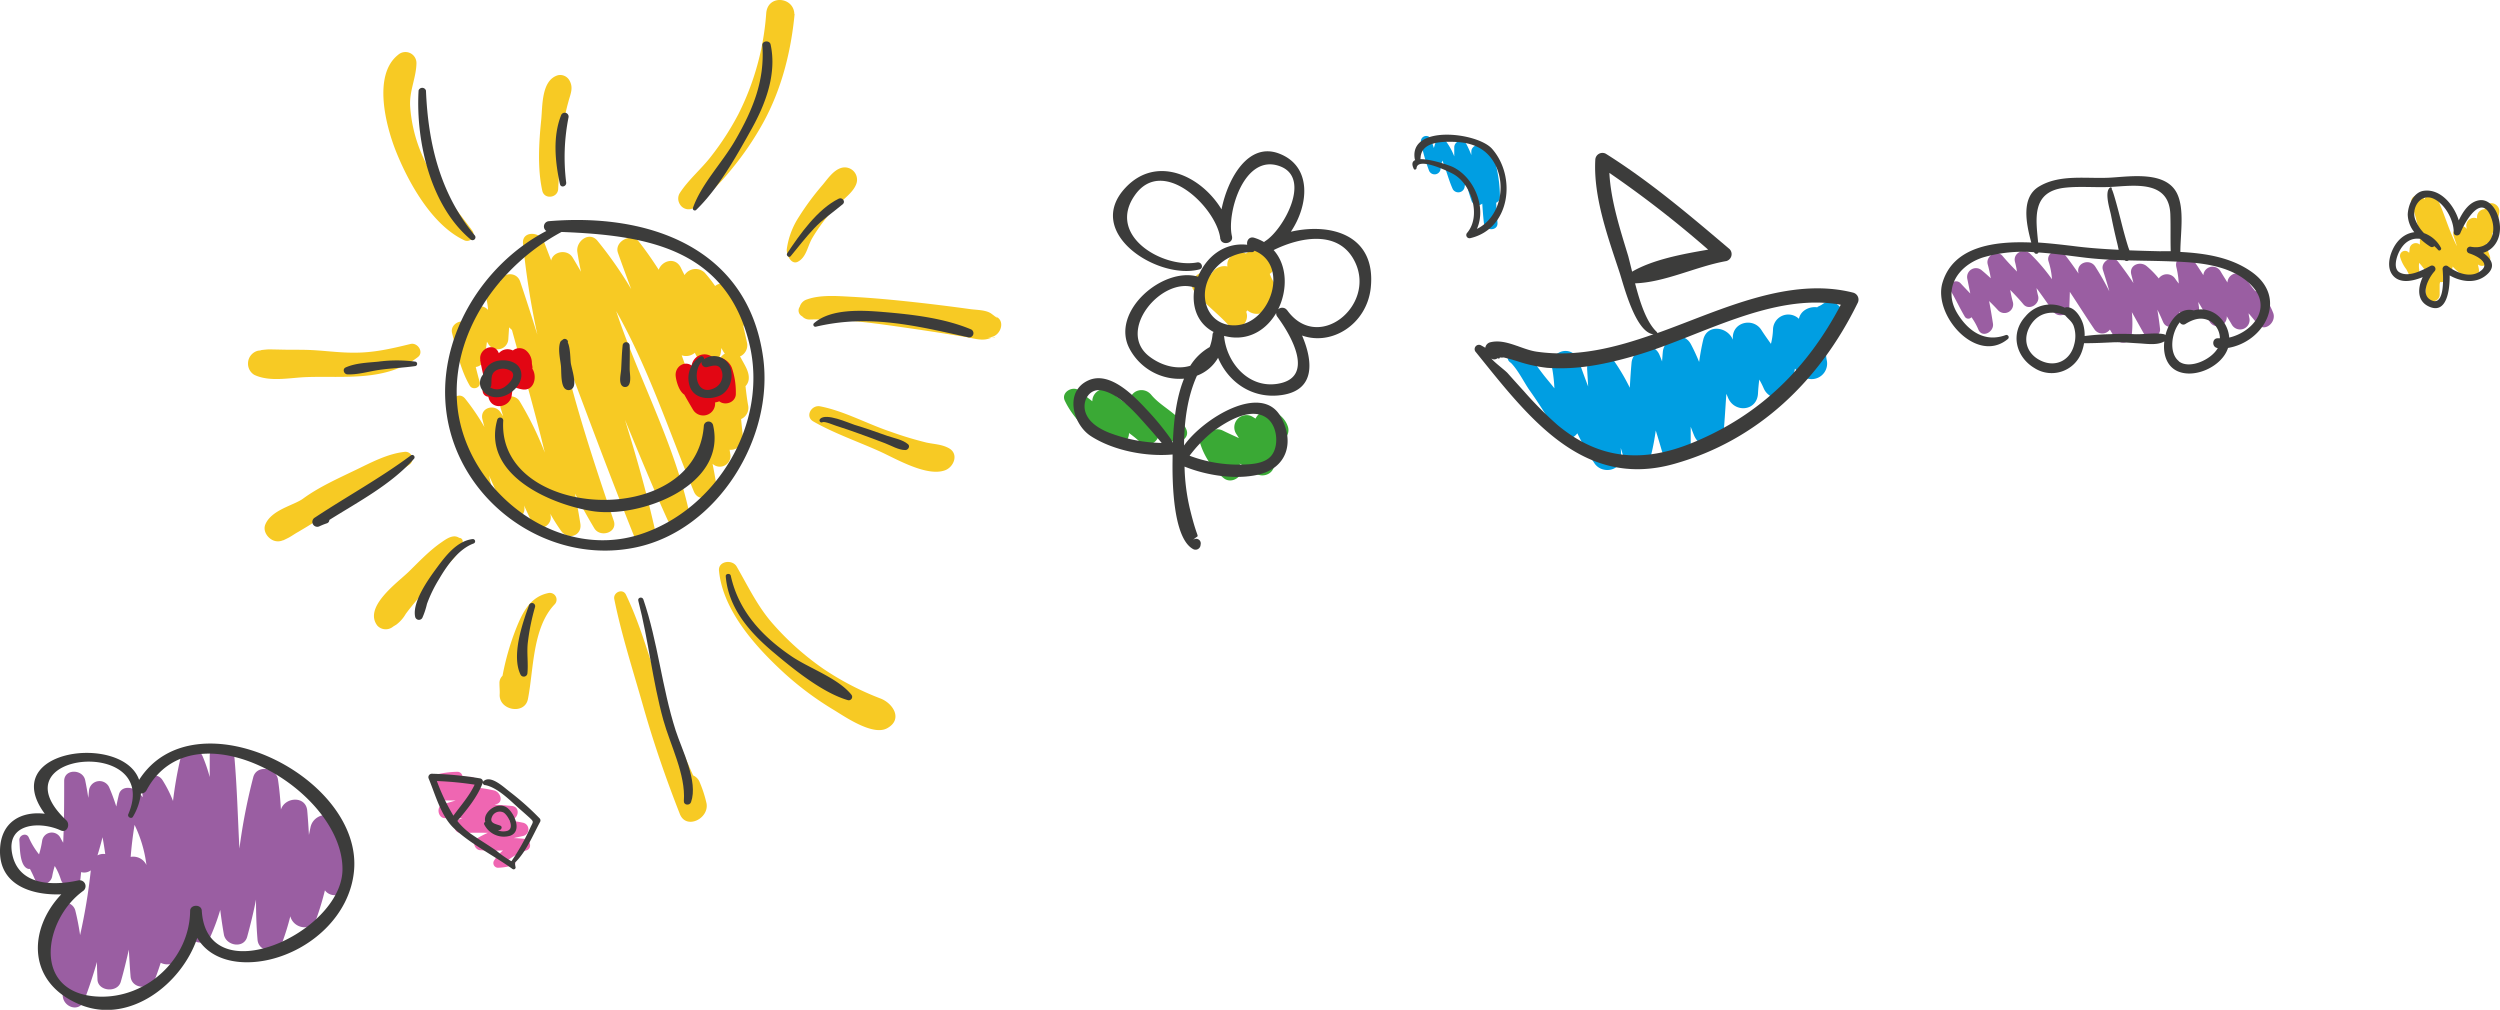 <svg id="Layer_1" data-name="Layer 1" xmlns="http://www.w3.org/2000/svg" viewBox="0 0 644.3 260.25"><defs><style>.cls-1{fill:#9a5ea2;}.cls-2{fill:#3c3c3b;}.cls-3{fill:#ef66b2;}.cls-4{fill:#f7ca24;}.cls-5{fill:#e20613;}.cls-6{fill:#3aa935;}.cls-7{fill:#009ee2;}</style></defs><title>top_pic</title><path class="cls-1" d="M90.23,226.67a9.47,9.47,0,0,0-.46-2.51c-.81-3.76-2.1-7.4-2.64-11.22-.62-4.31-6.3-3.49-7.1.24-.14.66-.28,1.33-.41,2-.12-2.09-.25-4.18-.44-6.26-.37-3.92-5.76-3.54-6.78-.27-.15-2.59-.38-5.17-.76-7.75-.46-3.1-5.46-3.89-6.36-.64a150.08,150.08,0,0,0-3.58,18.44c-.42-8-.61-16.11-1.34-24.13-.33-3.57-6.25-3.39-6.31.22,0,1.81,0,3.64,0,5.48A40.58,40.58,0,0,0,52.26,195c-1.31-3.15-5.25-1.79-5.88,1a101,101,0,0,0-1.79,10.43,31.29,31.29,0,0,0-2.68-5.33c-1.78-2.79-5.47-.28-5.28,2.36,0,.66.1,1.33.16,2-.41-.49-.84-1-1.31-1.43-1.31-1.3-4.28-1.57-4.84.76-.25,1-.46,2-.67,3.06-.54-1.7-1.15-3.38-1.86-5a2.73,2.73,0,0,0-5.17.85c-.06.64-.12,1.28-.19,1.92-.22-1.52-.48-3-.8-4.55-.6-2.89-5.38-3-5.41.19,0,5.31,0,10.62-.26,15.92-.23-.38-.45-.78-.67-1.18a2.51,2.51,0,0,0-4.76.77,23,23,0,0,1-.79,3.42,19.45,19.45,0,0,1-2.63-4.32c-.57-1.41-2.58-.66-2.44.74.16,1.58,0,6.44,2.13,7.26a.84.84,0,0,0,.59.05c.44.86.88,1.72,1.24,2.61,1,2.33,4.15,1.47,4.51-.74a20.74,20.74,0,0,1,.65-2.61,15.74,15.74,0,0,1,1.55,3.42c.8,2.64,4.73,2.92,5.08-.17.06-.56.11-1.12.17-1.67a2.84,2.84,0,0,0,2.49-.45,146.11,146.11,0,0,1-2.76,16.68,62.57,62.57,0,0,0-1.23-6.33c-.57-2.26-4.14-3.16-4.94-.5-1.58,5.27-3.11,13.66-.35,18.77a1.6,1.6,0,0,0,1.94.76c0,.94.07,1.88.1,2.83.09,3.05,4.29,4.55,5.54,1.3s2.33-6.57,3.29-9.9c0,1.51.07,3,.13,4.53.13,3.06,5.16,3.49,6,.6s1.44-5.52,2.09-8.3c.12,2.29.25,4.58.44,6.87.27,3.39,5.21,3.55,6.33.64.53-1.37,1-2.75,1.44-4.13,1.71.9,4.37.31,5.12-1.72.36-.95.72-1.94,1.08-2.95a2.55,2.55,0,0,0,1.32-2.16A3,3,0,0,0,54.4,241a53.82,53.82,0,0,0,2.36-6.5c.26,2.11.57,4.23.94,6.33.51,2.92,5.14,3.74,6,.61s1.65-6.37,2.28-9.6c0,3.45.1,6.9.39,10.34s5.3,3.63,6.4.64a64.21,64.21,0,0,0,2.05-6.68c.81,3.2,5.46,4.07,6.72.63a75.91,75.91,0,0,0,2.2-7.32C85.59,232,90.4,230.51,90.23,226.67Zm-52.49-3.74a3.75,3.75,0,0,0-4.06-2.09c.22-2.77.55-5.52,1-8.25A32.84,32.84,0,0,1,37.74,222.93Zm-10.62-2.82a3.25,3.25,0,0,0-2,.34c.48-1.56.92-3.11,1.3-4.68C26.7,217.2,26.92,218.65,27.12,220.11Z"/><path class="cls-2" d="M91.22,224.62c2.49-24.32-41.08-46-55.37-23.63-4.16-12.05-36.68-8-24.31,8.73C5.61,209,.12,211.71,0,219.2c-.14,9,8.31,11.57,15.79,11.29C7.09,239.68,7,253.44,20.84,259c12.52,5,26-5.36,30-17.29,3.42,5.86,11,7.33,18.5,5.63C80.2,244.84,90.06,236,91.22,224.62ZM52,234.68c-.11-1.72-3-1.62-3,.1-.15,12.37-11.18,22.52-23.49,22.07-17.43-.63-14.41-19.84-4-27.3a1.53,1.53,0,0,0-1.2-2.68c-6.57,1.46-15.46,1.44-17.15-6.72s7.3-8.53,12.47-6.15c1.68.78,2.57-1.55,1.43-2.62-18.8-17.78,24.72-21.76,16-1.53-.3.7.81,1.33,1.2.65a15.07,15.07,0,0,0,2.06-6,1.59,1.59,0,0,0,1.45-.84c12.08-22.61,50.92-.1,50.49,20.65C87.85,240.52,53.3,256.11,52,234.68Z"/><path class="cls-3" d="M117.76,198.91a23.56,23.56,0,0,0-5.07.65,1.9,1.9,0,0,0-.07,3.74c-.82,1.15.33,3.07,1.95,3,1,0,1.91,0,2.86,0l-3.31,1c-1.75.5-1.3,3.52.5,3.55,1.51,0,3,0,4.54,0l-1,.38c-1.55.62-1.33,3.41.49,3.41,2.35,0,4.71-.06,7.06,0a27.3,27.3,0,0,0-2.84,1.47c-1.3.77-.52,2.87.83,3a53.33,53.33,0,0,0,5.93.07,11.46,11.46,0,0,0-2.26,2.55,1.21,1.21,0,0,0,1.13,1.9,13.06,13.06,0,0,0,4-.77c.58-.2.29-1.09-.29-1a5.79,5.79,0,0,1-1.5,0,15.43,15.43,0,0,1,5-2.71c1.49-.51,1-2.75-.42-2.94-1-.12-1.92-.18-2.89-.21.77-.19,1.55-.37,2.33-.53a1.75,1.75,0,0,0,0-3.45,33.91,33.91,0,0,0-3.59-.57l.81-.21c1.81-.51,2.1-3.28,0-3.52-1.5-.16-3-.26-4.49-.32l.45-.14c2-.57,1-3.16-.51-3.53a35.93,35.93,0,0,0-4.23-.72,2.07,2.07,0,0,0-2-2.8,20.05,20.05,0,0,1-2-.06A1.28,1.28,0,0,0,117.76,198.91Z"/><path class="cls-2" d="M125.12,202.35c3.3.68,6.62,4.24,9.07,6.36q1.14,1,2.25,2c1.21,1.13,1,1,.28,2.5a56,56,0,0,1-4.91,8.75,0,0,0,0,1,0,0,27.41,27.41,0,0,1-3.87-2.71c-2.11-1.46-4.31-2.78-6.42-4.23a16.66,16.66,0,0,1-3.65-3.44c2.53-3,5.09-6.07,6.53-9.78a.88.88,0,0,0-.7-1.2,87.69,87.69,0,0,0-12.32-1.19.89.89,0,0,0-.91,1.22c1.74,4.16,3.17,9.74,6.61,12.92,4.45,4.13,10.06,6.86,15,10.4a.5.5,0,0,0,.76-.6c-.05-.32-.1-.64-.14-1,2.94-2.88,4.59-7,6.52-10.58a.79.79,0,0,0-.11-.82,70.76,70.76,0,0,0-7.87-7c-1.32-1-4.54-4.08-6.39-2.8A.62.62,0,0,0,125.12,202.35Zm-12.53-1.06a85.65,85.65,0,0,1,9.73.93c-1.4,3-3.57,5.36-5.47,8A52,52,0,0,1,112.59,201.29Z"/><path class="cls-2" d="M125.35,209.83a2.72,2.72,0,0,0-.29,2,.48.48,0,0,0-.28.62,5.66,5.66,0,0,0,6.77,2.92c3.1-1.2,1-5.77-.79-7.15S126.39,208,125.35,209.83Zm4.47-.4c1.17.77,3,4.15.81,4.73a3.74,3.74,0,0,1-2.29-.16l.44-.09c.52-.15.74-.9.14-1.13-1.12-.44-2.82-.58-2.15-2.19A2.15,2.15,0,0,1,129.82,209.43Z"/><path class="cls-4" d="M191,108a3.17,3.17,0,0,0,1.82-3.48c-.3-1.64-.5-3.31-.69-5a3,3,0,0,0,.82-1.66c.27-2-1.12-3.89-2-5.61-.08-.14-.16-.26-.24-.38a3.16,3.16,0,0,0,1.79-3.65c-.3-1.36-.59-2.72-.91-4.06a3.36,3.36,0,0,0,.12-1.69,18.91,18.91,0,0,0-3-7.52v0h0c-.16-.23-.32-.46-.49-.68a2.66,2.66,0,0,0-3.92-.56,34.61,34.61,0,0,0-2.67-3.42,3.37,3.37,0,0,0-5.21.61c-.33-.66-.67-1.31-1-2-1.45-2.75-4.81-1.72-5.66.62-1.6-2.49-3.29-4.93-5.14-7.28s-6.39,0-5.36,2.93c1.1,3.12,2.25,6.23,3.41,9.33A103.17,103.17,0,0,0,154,62.08c-2.12-2.62-5.62.1-5.21,2.84.26,1.72.58,3.42.94,5.11-.7-1.22-1.4-2.43-2.13-3.63-1.42-2.35-5.08-1.58-5.55.73-.64-1.64-1.26-3.29-1.9-4.93-1-2.57-5.68-2.76-5.36.58a207.43,207.43,0,0,0,3.7,23.46c-1.44-4.59-2.89-9.16-4.44-13.69-.94-2.73-4.74-2.28-5.15.09-2-.9-5,.43-4,3a14.14,14.14,0,0,1,.88,4.24,1.8,1.8,0,0,0-.19-.2A2.71,2.71,0,0,0,121,81.48c0,.79-.13,1.58-.23,2.36-1.18-2.15-4.9-.5-4.26,2,1.21,4.62,2.13,9.38,4.55,13.54.77,1.32,3,.55,2.55-1-.37-1.27-.68-2.53-1-3.8A2.79,2.79,0,0,0,125,92.08c.12-1.33.31-2.64.5-4,.12.2.26.39.37.59A2.76,2.76,0,0,0,131,87.47c.06-1,.14-2.08.21-3.11.24.24.49.46.73.68,2.88,10.52,5.92,21,8.47,31.61a85.69,85.69,0,0,0-6.5-13.26c-1.53-2.39-5.76-1.09-4.85,1.89.2.65.41,1.3.61,2-.23-.35-.46-.71-.7-1.06-1.55-2.27-5.34-1.11-4.65,1.82.16.68.35,1.35.52,2a57.79,57.79,0,0,0-4.94-7.27c-1.74-2.17-4.47.46-3.6,2.62,2.7,6.77,5.54,13.45,7.75,20.41a1.31,1.31,0,0,0,2.55-.63l-.57-2.61c1.51,3.36,3,6.74,4.64,10,1.34,2.67,4.77.79,4.48-1.74,0-.18-.06-.36-.08-.54.67,1.49,1.36,3,2.09,4.44,1.37,2.71,5.24.91,4.75-1.85,0-.16-.07-.32-.1-.48a49.09,49.09,0,0,0,2.84,4.49c1.76,2.43,5.41,1.18,4.92-1.92q-.62-3.9-1.38-7.77c1.54,3,3.2,6,5,9,1.54,2.44,6,1.09,5-1.94-5.06-14.8-10-29.82-13.53-45.12,6.2,16.48,12.3,33,18.87,49.32,1.24,3.08,5.93,1,5.25-2-2.14-9.54-4.82-18.92-7.71-28.24,3.59,8.65,7.13,17.33,11,25.82,1.46,3.17,6.21,1.06,5.51-2.14-3.94-18-13-34.33-18.77-51.7,8.28,14.63,13.7,31.14,20,46.46,1.42,3.45,6.24,1,5.72-2.24-.26-1.63-.57-3.26-.89-4.88a2.74,2.74,0,0,0,4.56-2.55c-.06-.36-.11-.71-.16-1.07a3.13,3.13,0,0,0,3.38-3.68C191.29,110.78,191.11,109.4,191,108ZM179.07,90.92l.7,1.38c1.61,3.06,5.57,1.48,6-1.45.06-.38.1-.77.13-1.15.18.31.35.62.53.92a3.68,3.68,0,0,0,.38.52,3.19,3.19,0,0,0-1.59,3.38c.26,1.38.45,2.76.62,4.14a3.17,3.17,0,0,0-1.73,3.45c.08.39.13.79.2,1.18a2.89,2.89,0,0,0-2.68,1.17c-.11-.19-.21-.37-.33-.55a2.2,2.2,0,0,0-1.84-1.11c-1.17-3.76-2.44-7.5-3.77-11.23A3.45,3.45,0,0,0,179.07,90.92Z"/><path class="cls-4" d="M226.88,180a72.67,72.67,0,0,1-14.59-7.57A71.19,71.19,0,0,1,199.39,161c-4.11-4.59-6.49-9.72-9.54-15-1.11-1.91-4.81-1.45-4.55,1.1,1,10.38,9.66,19.83,17,26.54a81.06,81.06,0,0,0,12.71,9.4c3,1.84,10,6.64,13.61,4.65C232.8,185.41,230.18,181.24,226.88,180Z"/><path class="cls-4" d="M182.09,207.06a31.51,31.51,0,0,0-1.78-5.5,3.16,3.16,0,0,0-1.67-1.72c-3.09-6.78-5.63-13.8-8.07-20.85-2.95-8.52-5.35-17.59-9.25-25.73-.83-1.74-3.4-.58-3,1.19,1.87,9.24,4.87,18.48,7.44,27.56,2.68,9.43,5.86,18.64,9.44,27.75C176.8,213.93,182.78,211,182.09,207.06Z"/><path class="cls-4" d="M141.33,152.84c-4.81,1-6.74,5.14-8.45,9.47a67.12,67.12,0,0,0-3.37,11.85,2.54,2.54,0,0,0-.79,1.94c0,1,.11,1.91.06,2.86-.23,4.13,6.47,5.36,7.28,1.19,1.49-7.57,1.14-18.37,6.87-24.38A1.74,1.74,0,0,0,141.33,152.84Z"/><path class="cls-4" d="M119.18,139.88a.9.9,0,0,0-.84-1.26,2.24,2.24,0,0,0-1.18-.39c-1.28,0-2.49.92-3.48,1.6-3.07,2.12-5.76,5-8.42,7.59-2.9,2.81-11.67,9.06-8,13.83a2.94,2.94,0,0,0,2.87.84,3,3,0,0,0,1.42-.82c-.3.3-.37.28.56-.27a9.16,9.16,0,0,0,2.46-2.79c1.74-2.35,3.69-4.55,5.59-6.76s4.09-4.7,6.24-7a25,25,0,0,0,2.07-2.5,4,4,0,0,0,.63-1.12C119.32,140,119.3,139.82,119.18,139.88Z"/><path class="cls-4" d="M104.14,116.47c-4.33.51-8.37,2.67-12.25,4.54-4.56,2.21-9.7,4.49-13.79,7.5-2.34,1.72-8.12,2.85-9.71,6.63-.73,1.74.64,3.66,2.24,4.21a3.16,3.16,0,0,0,2.46-.19c-.73.43,1-.43,1.34-.61.81-.44,1.57-1,2.36-1.43,1.68-1,3.42-2,5-3.12,7.51-5.37,16-9.15,23.64-14.19A1.82,1.82,0,0,0,104.14,116.47Z"/><path class="cls-4" d="M105.79,88.65c-5,1.23-9.63,2.31-14.86,2.24-4,0-8-.63-12-.72-2.19-.06-4.38,0-6.57-.07l-3-.06c-.45,0-3.14.26-1.92.27h0a7.7,7.7,0,0,0-.92.07,3.4,3.4,0,0,0-2.6,3.23.06.06,0,0,0,0,0,3.35,3.35,0,0,0,1.62,3c4.07,1.92,9.22.71,13.58.57,9.67-.31,20.38,1.19,28.56-5.14C109.34,90.8,107.65,88.19,105.79,88.65Z"/><path class="cls-4" d="M121.65,59.34c-4.83-6.49-9.65-12-12.94-19.56a37.68,37.68,0,0,1-3-12.29c-.28-4,1.56-7.4,1.62-11.23a2.84,2.84,0,0,0-4.74-2.12C96,19.36,99.49,32.52,102,38.87c3.22,8.09,9.28,19.08,17.55,23A1.67,1.67,0,0,0,121.65,59.34Z"/><path class="cls-4" d="M146.75,20.72a2.73,2.73,0,0,0-3-1.32c-4.26,1.32-3.9,7.87-4.27,11.5-.59,5.88-1,12.44.28,18.26.53,2.34,4,1.86,4.09-.45.29-5.05.41-10,1.09-15.06a57.13,57.13,0,0,1,1.55-7.44C147,24.26,147.86,22.65,146.75,20.72Z"/><path class="cls-4" d="M204.72,3.64c-.11-4.46-6.87-5.16-7.25-.21a68.39,68.39,0,0,1-7.18,26,70.91,70.91,0,0,1-6.95,10.77c-2.51,3.29-5.93,6.11-8.16,9.58a2.69,2.69,0,0,0-.07,2.66c0,.07.07.13.1.19a2.59,2.59,0,0,0,4,.63l.6-.67c.13.09.5-.23,1.13-1,1.15-1,2.2-2.06,3.26-3.12a63.46,63.46,0,0,0,4.45-5,77.65,77.65,0,0,0,8-11.78c4.77-8.67,7.2-18.31,8.14-28.11Z"/><path class="cls-4" d="M217,43.22c-2.19.54-3.72,2.92-5.09,4.54a67.78,67.78,0,0,0-6,8.11,20.26,20.26,0,0,0-3.14,8.36c-.15,1.3,1.1,4.12,2.84,3.23,2.17-1.12,2.5-3.89,3.62-5.92a44.56,44.56,0,0,1,6.41-8.43c1.61-1.75,4.4-3.56,5.11-5.91A3.17,3.17,0,0,0,217,43.22Z"/><path class="cls-4" d="M257.2,81.91a1.53,1.53,0,0,1-.73-.35,2,2,0,0,0-.42-.11l.36.07h0l-.9-.67c-1.37-1-3.78-.95-5.44-1.18q-7.19-1-14.39-1.79c-5.44-.6-10.88-1.11-16.34-1.4-3.58-.19-7.9-.55-11.33.68a2.77,2.77,0,0,0-1.9,1.91v0a1.66,1.66,0,0,0,.63,2.45,2.47,2.47,0,0,0,1.82.83c9-.29,18.06,1.13,26.93,2.41,4.48.65,9,1.36,13.41,2.1,1.65.27,3.56.87,5.21.59a8.61,8.61,0,0,0,1.23-.34l.29-.08c-.31,0-.71-.07-1.22-.15C257.48,87.35,259.15,83.36,257.2,81.91Z"/><path class="cls-4" d="M257.2,81.91c.12,0-.1-.23-.79-.39l.06,0A2.25,2.25,0,0,1,257.2,81.91Z"/><path class="cls-4" d="M255.62,87c1.27.08,1-.26,0,0Z"/><path class="cls-4" d="M244.51,115.49c-1.84-1-3.77-1-5.77-1.44a91.54,91.54,0,0,1-9.18-2.78c-6-2-12-5.34-18.18-6.55-2.27-.44-4,2.61-1.77,3.9,5.35,3.06,11.42,5.15,17,7.66,4.16,1.86,12.26,6.72,17,4.9C245.88,120.3,247.17,116.93,244.51,115.49Z"/><path class="cls-5" d="M137.08,94.86c.36.48,0-1,0-1.2a4.21,4.21,0,0,0-1.31-3.15,2.69,2.69,0,0,0-3.59-.18,3,3,0,0,0-3.62.7,1.11,1.11,0,0,0-.07-.16c-1.18-2.84-5.18-.88-4.7,1.85h-.06q.34,1.81.75,3.63c0,1.45-.18,3-.1,4.28a1.56,1.56,0,0,0,1.47,1.61c0,.06,0,.13.05.19.84,3.47,5.62,2.65,6-.64a17.42,17.42,0,0,1,.38-2.18,8.38,8.38,0,0,0,2.35.75C137.79,100.85,138.55,96.8,137.08,94.86Z"/><path class="cls-5" d="M188.62,94.79c-.68-1.75-2.85-3.24-4.64-2.44a3.35,3.35,0,0,0-5.73,1.87c-1.78-1.36-4.39.25-4.11,2.74.15,1.31.85,3.87,2.22,4.74.71,1.29,1.47,2.57,2.22,3.85a3.07,3.07,0,0,0,5.72-1.38c0-.15,0-.31,0-.46a3.64,3.64,0,0,0,1.06-.29c1.57,1.26,4.35.23,4.28-2A19.64,19.64,0,0,0,188.62,94.79Z"/><path class="cls-2" d="M196.67,92.1C192.74,63.77,167.17,54.85,141.5,57a1.38,1.38,0,0,0-.7,2.53C124,68.34,112.23,87.7,115.16,107c3.44,22.67,26.27,38.86,48.82,34.05C185,136.57,199.54,112.82,196.67,92.1Zm-31.54,45.57c-21.77,7.14-45-11.25-47.24-32.89-1.92-18.86,10.78-36.38,26.83-45,21.55.85,42.37,4.05,48.4,28.8C198.1,109.07,184.77,131.22,165.13,137.67Z"/><path class="cls-2" d="M183.76,109.51a1.21,1.21,0,0,0-2.37.26c-2,27-53.37,24.22-51.69-1.4a.79.79,0,0,0-1.53-.25c-4,14,13.13,21.72,24.34,23.58C164.63,133.71,187.49,125.37,183.76,109.51Z"/><path class="cls-2" d="M147.12,93.63c-.15-.95-.1-3.94-.79-5.36a.57.57,0,0,0-.15-.63.84.84,0,0,0-.8-.29,1.09,1.09,0,0,0-.37.19l-.12.13a1,1,0,0,0-.53.58c-.6,1.75,0,4.23.2,6,.16,1.45-.1,4.77,1,5.88a1.37,1.37,0,0,0,2.13-.22C148.59,98.66,147.34,95,147.12,93.63Z"/><path class="cls-2" d="M162.28,95.1c0-2,.07-4,0-6a.91.91,0,0,0-1.82,0c-.21,2-.26,4-.37,6-.06,1.21-.69,3.4.23,4.33a1,1,0,0,0,.65.3l.11,0h.12a1,1,0,0,0,.66-.27C162.8,98.53,162.28,96.31,162.28,95.1Z"/><path class="cls-2" d="M188.27,94.87a4.47,4.47,0,0,0-6.85-2.27c.15-.45-.4-1-.89-.73a6.54,6.54,0,0,0-2.87,7.34c.88,3.43,4.76,4,7.62,2.85C188,101,189.1,97.51,188.27,94.87ZM184.15,100c-4.56,2.31-5.83-4-3.33-6.74a1.18,1.18,0,0,0,1.36,1.36c1.61-.41,3.2-1,3.85,1.07A3.63,3.63,0,0,1,184.15,100Z"/><path class="cls-2" d="M134.09,95.2c-.93-2.3-4.29-2.7-6.35-2.08a4.88,4.88,0,0,0-3.27,3.44,3.28,3.28,0,0,0-.47,3.49,4.49,4.49,0,0,0,4.37,2.31C131.59,102.22,135.47,98.6,134.09,95.2Zm-4.25,4.65a3.38,3.38,0,0,1-3.5,0,.88.88,0,0,0,.27-.52c.16-1.66-.27-3.15,1.51-4a3.8,3.8,0,0,1,3.71.4C133.16,97,131,99.16,129.84,99.85Z"/><path class="cls-2" d="M121.78,138.93c-4.07.51-7,4.42-9.27,7.49-2.1,2.86-6.31,8.7-5.52,12.53a1,1,0,0,0,1.85.29,19.36,19.36,0,0,0,1.2-3.61,35.32,35.32,0,0,1,3.15-6.45c2-3.42,5-7.7,8.87-9.11A.59.59,0,0,0,121.78,138.93Z"/><path class="cls-2" d="M105.87,117.38c-7.93,5.9-16.49,10.56-24.71,16a1.27,1.27,0,0,0,1.22,2.23,16.75,16.75,0,0,1,1.86-.74.91.91,0,0,0,.64-.87c7.55-4.74,15.89-9.11,21.81-15.75A.6.6,0,0,0,105.87,117.38Z"/><path class="cls-2" d="M107.1,93.21a36.18,36.18,0,0,0-9.64,0c-2.74.26-5.85.35-8.38,1.49-.9.4-.46,1.73.43,1.78,2.69.13,5.51-.76,8.18-1.14,3.12-.45,6.27-.55,9.38-1A.59.59,0,0,0,107.1,93.21Z"/><path class="cls-2" d="M122.34,60.65c-8.89-10.74-12-23.59-12.56-37.3a1,1,0,0,0-1.9-.05c-.76,13,3,29.68,13.37,38.38A.75.75,0,0,0,122.34,60.65Z"/><path class="cls-2" d="M146.53,30.2a1,1,0,0,0-1.89-.58c-2.23,5.55-1.58,12.11-.33,17.82.24,1.07,1.72.63,1.61-.4A52.59,52.59,0,0,1,146.53,30.2Z"/><path class="cls-2" d="M198.6,11.47c-.25-1.17-2.22-1-2.13.23.68,9.09-2.5,16.7-7,24.47-3.32,5.77-8.67,11.16-10.9,17.44a.51.51,0,0,0,.83.51c5.8-5.61,10.39-13.87,14.29-20.87C197.34,26.72,200.23,19,198.6,11.47Z"/><path class="cls-2" d="M216.18,51.19c-5.51,2.72-10,9.14-13.31,14.1-.36.55.48,1.25.9.74,2-2.43,3.9-4.9,6.06-7.19s4.89-4.14,7.39-6.23C218,51.94,217.05,50.77,216.18,51.19Z"/><path class="cls-2" d="M250.14,84.84c-6.89-2.86-15-3.8-22.37-4.42-5.37-.45-13.6-1-18,2.89a.53.53,0,0,0,.49.89c13.75-3.26,25.7-.27,39.23,2.72A1.09,1.09,0,0,0,250.14,84.84Z"/><path class="cls-2" d="M234,114.47c-1.42-1.2-3.59-1.54-5.32-2.14-2.82-1-5.64-2-8.48-2.85-1.56-.49-7.31-3.15-8.85-1.51-.39.42.08,1.14.61.84s3,.76,3.51.92c2,.62,4.07,1.36,6.09,2.08,2.19.78,4.36,1.6,6.53,2.42,1.61.61,3.49,1.77,5.23,1.76C234.05,116,234.65,115,234,114.47Z"/><path class="cls-2" d="M219.39,179c-3.48-4.27-10.78-6.74-15.34-9.82-7.6-5.14-13.69-11.64-15.71-20.79-.15-.71-1.36-.61-1.3.14.65,8.11,6.08,14.34,12.05,19.38,5.19,4.38,12.79,10.6,19.41,12.53A.88.88,0,0,0,219.39,179Z"/><path class="cls-2" d="M174.13,188.25c-3.55-11.07-4.57-22.76-8.32-33.76-.27-.81-1.54-.53-1.31.33,2.62,10.14,3.66,20.61,6.44,30.7,1.78,6.45,5.82,14.09,5.3,20.91-.08,1.1,1.5,1.27,1.85.3C180,201.39,175.74,193.27,174.13,188.25Z"/><path class="cls-2" d="M137.91,156.37a.81.81,0,0,0-1.54-.47c-1.73,4.73-4.63,13.08-2.2,18a.94.94,0,0,0,1.76-.42c.24-2.54-.18-5.12.08-7.71A57.43,57.43,0,0,1,137.91,156.37Z"/><path class="cls-4" d="M324.8,64.43l-.22,0a3.39,3.39,0,0,0-1.76.08,3.77,3.77,0,0,0-1.71.84c-2.3-1-5.19.86-4.77,3.32a3.81,3.81,0,0,0-4.11,1.88l-.21-.12c-2.7-1.41-6.37,2-4.2,4.67,2.63,3.2,6,5.66,8.79,8.69,2.27,2.43,5.66-.73,4.56-3.42a3.79,3.79,0,0,0,.3-.4c1.83,1.6,4.75,1,5.48-1,2.24-.35,4.08-2.6,2.29-4.91a11.87,11.87,0,0,1-2-3.47,3.86,3.86,0,0,0,1.4-1.74A3.14,3.14,0,0,0,324.8,64.43Z"/><path class="cls-6" d="M305.73,110.63c-1.72-3.94-6.3-5.59-9-8.84-2.11-2.58-6.28-.89-5.37,2.55,0,.15.06.3.1.45a36.91,36.91,0,0,1-5-3.73c-2.09-1.94-5,0-4.94,2.35-1.12-.84-2.22-1.71-3.26-2.66-1.62-1.5-4.88.25-3.85,2.49,1.41,3,3.43,5.25,5.67,7.72a1.47,1.47,0,0,0,2.44-.53,36.71,36.71,0,0,1,3.88,3.5c1.94,2.06,4.61,0,4.56-2.33a27.28,27.28,0,0,1,2.79,2.26,3,3,0,0,0,4.92-2,15.26,15.26,0,0,0,3.38,1.85C303.91,114.39,306.75,113,305.73,110.63Z"/><path class="cls-6" d="M331.89,109.88c-1.13-3.46-6.1-6.11-8.32-2-.33-.2-.64-.41-1-.6a3.14,3.14,0,0,0-4,4.49c.26.38.49.76.72,1.14-1.43-.66-2.86-1.3-4.27-2a3,3,0,0,0-2.74.13,2.33,2.33,0,0,0-3.09,2.84,19,19,0,0,0,6.11,9.29c2.32,2,6.09-1,4.18-3.59a.56.56,0,0,1,0-.08,24.25,24.25,0,0,1,3.85,2.34c2.32,1.76,5.84-.11,4.89-3.16-.09-.31-.19-.61-.28-.92a3.09,3.09,0,0,0,2.27-3.16c0-.33-.06-.65-.1-1A2.89,2.89,0,0,0,331.89,109.88Z"/><path class="cls-2" d="M332.68,59.72c4.59-6.79,5.59-16.91-3.1-20.17-7.85-2.94-13.14,6.34-14.77,14.4-5.25-8.66-16.66-14.05-24.64-5.69-11.1,11.62,8.16,24,18.95,21.17,1.2-.32.58-2-.58-1.8-8.72,1.64-23.42-6.8-16.08-17.3,7.14-10.23,20.79,2.91,22,10.89,0,.14,0,.27.07.4.36,1.67,3.21,1.18,3-.51,0-.14-.05-.27-.07-.4h0c-1.3-6,3.24-21.31,12.44-17.85,8.26,3.1.73,16.49-3.86,19.3a1.19,1.19,0,0,0-.26.23,12,12,0,0,0-2.57-1.12c-1.26-.38-2,.79-1.78,1.81-6.07-.69-10.68,3.31-12.66,8.23-9.09-2.67-22.64,9-17.7,18.49a14.59,14.59,0,0,0,14.08,7.79c-2.08,5.08-2.67,11.25-2.89,16.53h0a7.68,7.68,0,0,0-.65-1.18,67.78,67.78,0,0,0-6.17-7.47c-3.3-3.55-9.4-9.86-14.87-7.47-6.32,2.77-4.17,11.31.55,14.38,5.73,3.72,14.19,5.38,21.08,4.75,0,.36,0,.73,0,1.07-.09,5.18-.05,20.47,5.33,23.33a1.3,1.3,0,0,0,1.85-.87l.06-.4a1.18,1.18,0,0,0-2-1.05c1.47-1.59,1.53-.1.59-3.06-.55-1.73-1-3.51-1.43-5.26a52.23,52.23,0,0,1-1.32-10.64c5.76,2.31,13,3.4,18.81,2.12,7.5-1.63,9.69-8.3,6-14.94-4.92-8.93-20.06.44-24.94,7.39.05-6.19.84-12.47,3.33-18a10.46,10.46,0,0,0,5.44-4.61c2.69,6.38,8.91,10.69,16.41,9.6,8.84-1.28,8-8.91,5.24-15.34,7.6,2.72,16.6-2.82,17.69-12.18C354.77,60.53,343,57.35,332.68,59.72ZM286,111.58c-2.8-1.09-6-3-6.45-6.23-.34-2.7,1.56-5.25,4.3-4.74,4.78.9,9.09,6.18,12.17,9.61,1.15,1.28,2.27,2.61,3.38,3.94A40.11,40.11,0,0,1,286,111.58Zm40.86-3.53c2.42,2.13,2.76,7.11.72,9.47-1.81,2.1-5.51,2.17-8,2.22a35.56,35.56,0,0,1-13-2.29,34.84,34.84,0,0,1,5.87-6.13C316,108.67,322.76,104.43,326.88,108.05ZM312.49,86.29a12.12,12.12,0,0,1-.73,3.16,14,14,0,0,0-5,4.81c-3.18,1-7.16.18-10.51-2.36-8.71-6.61,3.16-20.72,11.62-17.79-.85,4.51.52,9.17,4.91,11.45A1.21,1.21,0,0,0,312.49,86.29Zm-1.67-12.63c1.35-5.27,6.58-8.75,11.83-8.68a.71.71,0,0,0,.65-.36c9.15,3.69,4.2,18.79-4.85,19.22C312.61,84.12,309.5,78.82,310.82,73.66Zm18.25,25.28c-7.44,1.08-13-5.56-13.6-12.37v0a15.91,15.91,0,0,0,1.94.36c5.13.55,9.17-2.29,11.5-6.28a1.32,1.32,0,0,0,.26.95C332.75,86.4,339.15,97.47,329.07,98.94Zm2.63-19a1.54,1.54,0,0,0-2.31-.2c2.46-4.95,2.43-11.3-1.15-15.29,6.86-3.39,17.05-5.37,21.05,3.24C354.52,78.92,339.62,91,331.7,79.91Z"/><path class="cls-7" d="M386.56,50.72a35.17,35.17,0,0,0-1.68-10.47A1.92,1.92,0,0,0,382.75,39c-.12-.26-.23-.53-.36-.8-.75-1.59-3.2-.75-3.2.87,0,.29,0,.59,0,.88a24.82,24.82,0,0,0-1.29-2.84,1.68,1.68,0,0,0-3.11.85c0,.78,0,1.56,0,2.34a16.22,16.22,0,0,0-2-3.7,1.61,1.61,0,0,0-2.91.38c-.11.39-.23.78-.35,1.16-.23-.73-.45-1.47-.69-2.21a1.37,1.37,0,0,0-2.63.73,46.14,46.14,0,0,0,2.06,7.26,1.55,1.55,0,0,0,3-.41,11.25,11.25,0,0,1,.46-2.13c1,2.41,1.6,5,2.69,7.39a1.65,1.65,0,0,0,3-.39q.17-.93.27-1.86c.48,1.75.94,3.5,1.54,5.2a1.76,1.76,0,0,0,2.78.76c.11,1.63.23,3.27.41,4.91.23,2.22,3.71,2.26,3.51,0-.15-1.72-.25-3.43-.34-5.14A1.56,1.56,0,0,0,386.56,50.72Z"/><path class="cls-2" d="M384.55,38.37c-3.76-4.28-21.37-6.33-19.95,2.56a.67.67,0,0,0,.14.32c-.76.32-1,1-.38,2.27.18.38.67.15.71-.19.3-3,8.22.85,9.32,1.44,4.89,2.58,7.41,10.89,3.72,15.24a.83.83,0,0,0,.8,1.37C389.2,59,390.9,45.61,384.55,38.37ZM380.63,59c2.48-5.58-.65-13.18-6.09-15.91-.8-.41-5.68-2.13-8.51-2.07a.7.7,0,0,0,.08-.29c.13-4.27,5.66-4.28,8.82-4.16,3.73.14,7.11,1.18,9.4,4.24C388.65,46.58,387,55.85,380.63,59Z"/><path class="cls-7" d="M474.16,84.34c3-2.88-1-8.51-4.5-5.92-.66.5-1.66.71-1.14.81-2.11-.39-4.49.77-4.9,2.94a3.94,3.94,0,0,0-6.68,2.75,17.85,17.85,0,0,1-.53,3.7c-.84-1.17-1.68-2.35-2.47-3.58-2.08-3.27-7.38-2.09-7.36,2,0,.17,0,.34,0,.5-1.34-3.36-6.62-4.14-7.62,0-.45,1.9-.79,3.82-1.06,5.74-.63-1.54-1.32-3.06-2.11-4.55-2-3.71-6.93-1.65-7.25,2-.07.8-.13,1.6-.19,2.41-.22-.55-.42-1.1-.65-1.64-1.67-4-6.89-1.42-7.21,1.94-.2,2.16-.33,4.33-.46,6.49a51.67,51.67,0,0,0-3.86-6.62c-2-2.9-7.38-2.21-7.13,1.92.09,1.46.18,2.92.26,4.38-.84-2.19-1.64-4.41-2.44-6.65A3.55,3.55,0,0,0,400,94.77a40,40,0,0,1,.6,5.31c-.77-1-1.54-1.9-2.31-2.85-2-2.46-4-5.75-6.64-7.61-1.93-1.37-3.9,1.18-3,3l0,.1a1.94,1.94,0,0,0,.75.8c1.84,1.87,3.27,4.82,4.69,6.91a130.09,130.09,0,0,1,7.07,11.1c1.27,2.35,4.07,1.89,5.35.14a67.42,67.42,0,0,0,4.41,7.73c1.93,2.9,7.05,2.07,6.89-1.85,0-.7-.07-1.4-.11-2.1.16.51.32,1,.47,1.55,1,3.59,6.5,3.8,7.42,0a60.33,60.33,0,0,0,1.13-6.06q.79,2.53,1.53,5.1c1.18,4.13,7.53,3.35,7.48-1,0-1.69,0-3.37,0-5.06.28.75.57,1.5.87,2.24,1.68,4.07,7.2,3.5,7.62-1,.3-3.24.46-6.48.7-9.72.13.3.27.6.39.91,1.62,4.1,7.52,3.62,7.76-1,.06-1.2.18-2.39.33-3.58a18.52,18.52,0,0,1,1.13,2.22c1.57,3.78,8.06,3.81,7.74-1A14.58,14.58,0,0,1,462.6,95c.52.57,1,1.14,1.6,1.67a4,4,0,0,0,6.6-3.79c-.46-2.14,0-4.2.34-6.29A11,11,0,0,0,474.16,84.34Z"/><path class="cls-2" d="M477.63,75.43c-16.48-4.21-34,4.42-49.16,9.93l-1.36.49a.31.31,0,0,0-.1-.28c-2.73-2.53-4.37-7.75-5.62-12.55,7.71-.24,15.86-4.4,23.53-5.74a1.86,1.86,0,0,0,.83-3.08c-10.24-8.68-20.48-17.4-31.87-24.56a1.84,1.84,0,0,0-2.74,1.57c-.53,9.6,3.32,20.07,6.25,29,1,3,4.06,15.51,8.75,15.94-9.78,3.43-19.65,6-30.13,4.48-3.89-.56-8-3.44-12-2.4a1.71,1.71,0,0,0-1.22,1.39c-.36-.2-.71-.41-1.07-.6a1.11,1.11,0,0,0-1.36,1.73c13.42,16.61,27.47,35.49,51.16,28.79C453.15,113.45,469,98,478.73,78.14A1.86,1.86,0,0,0,477.63,75.43ZM414.77,44.56a276.5,276.5,0,0,1,25.46,19.78c-6.59,1.12-14.24,2.55-19.6,5.67-.36-1.47-.7-2.83-1-4C417.63,59.41,415.12,51.76,414.77,44.56Zm21.57,69.49c-12.87,5.31-24,4.48-34.82-4.42a93.42,93.42,0,0,1-8.72-8.74q-2.15-2.36-4.27-4.74c-.66-.73-3.47-2.81-4.18-3.76h0a1.31,1.31,0,0,0,1.59-.08l.26.09c.2.08.33-.1.34-.28a3.42,3.42,0,0,0,1,0c1.21.3,2.4.62,3.59,1a37.15,37.15,0,0,0,7.55,1.67c8.09.6,15.42-1,23.16-3.25,16.43-4.85,34.88-16.2,52.57-13C465.84,94.85,453.69,106.91,436.34,114.05Z"/><path class="cls-1" d="M585.77,80.46a17.4,17.4,0,0,0-2.69-4.6,2.22,2.22,0,0,0-1.85-.83,31.44,31.44,0,0,1-2.47-3.38,2.54,2.54,0,0,0-4.71,1.16c-.6-1-1.2-1.91-1.77-2.89a2.38,2.38,0,0,0-4.43,1c-.81-1.28-1.64-2.55-2.51-3.79-1.51-2.15-5.16-1-4.43,1.79a23.18,23.18,0,0,1,.6,4.16c-.33-.41-.64-.82-.93-1.26a2.57,2.57,0,0,0-4.23-.06,22.43,22.43,0,0,0-3.13-3.19c-1.7-1.39-4.6-.24-3.93,2.22.19.71.36,1.43.54,2.15q-1.91-2.85-4-5.55c-1.45-1.82-4.54.06-3.87,2.18.58,1.85,1.16,3.67,1.65,5.5a69.75,69.75,0,0,0-3.64-6.4c-1.41-2.14-5-.93-4.3,1.74a.19.19,0,0,1,0,.07c-1.23-1.8-2.5-3.57-3.86-5.28s-4.58.06-3.86,2.17a18.89,18.89,0,0,1,.88,4.59,47.15,47.15,0,0,0-5.65-6.6c-1.63-1.53-4.5-.13-3.87,2.17a21,21,0,0,1,.5,2.46c-1.27-1.3-2.53-2.61-3.69-4-1.48-1.8-4.45,0-3.84,2.16a33.21,33.21,0,0,1,.78,3.56c-.75-.69-1.5-1.37-2.27-2A2.28,2.28,0,0,0,507,71.79l.78,3.85c-.85-.88-1.7-1.76-2.53-2.67a1.61,1.61,0,0,0-2.55,1.91c1.3,2.18,2.34,4.49,3.64,6.68a1.06,1.06,0,0,0,1.75.19,16.82,16.82,0,0,1,1.78,3.19c1,2.31,4.08.58,3.76-1.52s-.63-3.9-1-5.84c.81.79,1.6,1.59,2.36,2.43a2.25,2.25,0,0,0,3.78-2.13,28.23,28.23,0,0,1-.69-3.16c1.16,1.19,2.31,2.39,3.37,3.68,1.48,1.8,4.38-.06,3.81-2.15a19.14,19.14,0,0,1-.41-2c1.44,1.92,2.8,3.91,4.21,5.89a2.29,2.29,0,0,0,4.25-1.11c.05-1.27.1-2.55.13-3.81,2.12,3.2,4.16,6.45,6.32,9.63a2.43,2.43,0,0,0,4,.09c.45.77.91,1.52,1.4,2.27a2.3,2.3,0,0,0,4.26-1.11,28.15,28.15,0,0,0,0-5.66c1,1.78,2,3.58,3,5.37s4.53,1.25,4.26-1.12c-.18-1.63-.42-3.25-.68-4.87.52,1,1,2.07,1.46,3.14,1.13,2.6,4.72.7,4.31-1.74-.06-.3-.09-.6-.14-.9.34.37.68.73,1,1.11,1.76,2,4.42-.09,4.08-2.3-.07-.44-.12-.88-.17-1.31,1,1.68,2,3.37,2.94,5.09a2.37,2.37,0,0,0,4.4-1.41c.45.73.9,1.46,1.33,2.21a2.45,2.45,0,0,0,4.49-1.82,8.9,8.9,0,0,1-.19-1.15c.76.9,1.51,1.79,2.24,2.71C583.62,85.89,586.92,82.92,585.77,80.46Z"/><path class="cls-2" d="M580.19,70c-5.33-3.72-11.84-4.72-18.27-5.07,0-4.65,1.13-11-.86-15.08-2.86-5.78-11.76-4.4-17-4.08-6.1.39-13.08-1-18.56,2.3-4.7,2.81-3.32,9.55-2,14.43-9.5-.4-20,1-22.85,10.25-2.63,8.43,8.78,21.35,16.85,14.59a.59.59,0,0,0-.55-1c-5.38,2-9.62-.93-12.43-5.45-4-6.49.15-12.47,6.52-14.54A36.82,36.82,0,0,1,524.24,65a.61.61,0,0,0,1.13.07c4.06.27,8.09.86,11.82,1.31,3.46.42,6.9.6,10.35.7a2.85,2.85,0,0,0,.3.16,1,1,0,0,0,.78-.13c4.77.12,9.54.13,14.36.42,5.87.36,12.44,1.41,16.87,5.62C586,79,580.77,85.53,574.52,87a8.25,8.25,0,0,0-3.36-6,6.71,6.71,0,0,0-5.77-1c-3.47-.93-6.32,2.44-7.31,6.36a.81.81,0,0,0-.4-.23c-2.33-.46-5.13.09-7.53,0a58.48,58.48,0,0,0-6.35,0,59.91,59.91,0,0,0-6.54.47,10.39,10.39,0,0,0-.34-2.87c-.49-1.8-2.15-4.63-4.28-4.55a1,1,0,0,0-.48.13A8.42,8.42,0,0,0,522,81.55C518,85.9,519.51,92,524.34,94.87a8.22,8.22,0,0,0,12.1-4,11.59,11.59,0,0,0,.66-2.42h.39c2.3,0,4.62-.11,6.92-.22s4.52.14,6.84.26c2,.11,4.75.57,6.54-.51-.38,3.19.55,6.4,3.42,7.69,4.5,2,11.5-1.28,13-6C583.58,88.13,589.89,76.75,580.19,70Zm-23.62-5.25c-2.63-.06-5.2-.13-7.77-.23-.14-.38-.29-.75-.4-1.12-.67-2.16-1.25-4.34-1.8-6.54-.18-.72-2.12-8.35-2.41-8.1a.29.29,0,0,0-.34-.45c-1.61,1-.09,5.7.17,7q.74,3.78,1.66,7.51c.11.43.21,1,.35,1.55-4-.19-8-.47-12-1-2.52-.29-5.55-.66-8.76-.87-.57-6.07-1.78-13.15,6.89-14.12,3.92-.43,8,0,11.94-.21,6-.34,14.92-1.79,15.24,7.07.11,3.17,0,6.32.1,9.49ZM526.2,93.06c-4.1-1.81-5.14-6-2.66-9.6,2.17-3.13,5.65-3.44,8.72-2.17.69.87,1.67,1.49,2.14,2.65a8,8,0,0,1,.14,4.92C533.55,92.8,529.94,94.7,526.2,93.06Zm35.32,0c-2.53-2-2-7.2.26-10a1,1,0,0,0,1.52.39c2.14-1.32,4.38-1.94,6.61-.49a5.25,5.25,0,0,1,2.2,4.22h-.48c-1.62-.07-1.64,2.4-.06,2.52C569.92,92.71,564.22,95.27,561.52,93.11Z"/><path class="cls-4" d="M644.12,54.82c.36-2-2.41-3.53-3.53-1.49a6.23,6.23,0,0,0-.28.59,2,2,0,0,0-1.93,1.95v.42a2,2,0,0,0-2.71,2.32c0,.14.06.28.08.41l-.09-.11c-1.25-1.57-3.93.11-3.32,1.92q.45,1.31.87,2.61c-.56-1-1-2.14-1.45-3.14-1.27-3.07-2.23-6.26-3.68-9.25-.77-1.57-2.74-1-3.28.34l-.17-.27c-1-1.59-3.74-.6-3.13,1.32a74,74,0,0,1,2.27,8.87,2,2,0,0,0-.12.66l0,1.08A1.6,1.6,0,0,0,621,64.19c0,.33-.07.64-.12,1a1.3,1.3,0,0,0-2.32,1.06,9.48,9.48,0,0,0,1.6,3.15c.2.38.4.76.58,1.15.78,1.63,3,.4,2.73-1.15a5.08,5.08,0,0,1,0-1.65,14.71,14.71,0,0,1,1,1.21,2.35,2.35,0,0,0,.38.39c.16,1.75.25,3.52.28,5.3a9.34,9.34,0,0,0,0,1.05v.2h0c0,.16,0,.32,0,.49.32,2.1,3.63,1.54,3.62-.49,0-.81,0-1.62,0-2.43q0-.39.12-.78a1.83,1.83,0,0,0,2.11-1.79c0-.21,0-.41,0-.62a1.75,1.75,0,0,0,1.11-1.6v0a11,11,0,0,0,3.92,2.82,2,2,0,0,0,2.84-2.18c-.08-.39-.16-.78-.25-1.17,1.31,1.1,3.73-.46,3.08-2.18-.39-1-.72-2.07-1-3.12a1.86,1.86,0,0,0,1.63-1.9V60A1.63,1.63,0,0,0,644,58.09c-.06-.63-.16-1.23-.2-1.74a1.88,1.88,0,0,0,.12-.48C644,55.52,644.06,55.17,644.12,54.82Z"/><path class="cls-2" d="M643.57,55.11c-.74-1.87-2.43-3.87-4.67-3.49-2.49.42-4.1,2.81-5.23,5.18-1.26-4.1-4.82-8.26-9.07-7.62-2.68.41-4,3.79-4.08,6.1a7.51,7.51,0,0,0,1.7,4.56c-2.39.29-4.64,2-5.86,5.14-.82,2.08-1.1,4.81.76,6.44s4.8,1,7.26,0c-1.3,2.78-1.56,6.18,1.69,7.62,4.54,2,5.31-4.41,5.26-8.06,3.09,1.75,7.06,2.25,9.82-.42,2.16-2.08.76-4-1.19-5.4C643.83,64,645.33,59.53,643.57,55.11Zm-6.78,8.48a.88.88,0,0,0-.47,1.69c2.26.71,6,2.81,2.54,4.85-2.61,1.54-5.92.05-8.05-1.56a.87.87,0,0,0-1.31.75c.15,1.44.72,9.66-2.81,8.1-3.18-1.41-.74-5.88.72-7.48a.88.88,0,0,0-1.07-1.38c-2.07,1.08-5.56,3-7.93,1.64-1.6-.91-.87-3.58-.31-4.87,1.31-3,3.45-4.12,5.67-3.76a16,16,0,0,0,2.58,2,.77.77,0,0,0,1-.15,10.29,10.29,0,0,1,1,1c.36.4,1-.12.73-.56a7.94,7.94,0,0,0-4.37-3.78,10.77,10.77,0,0,1-2.2-3.35c-1.22-3,1.24-7,4.58-5.56,3,1.32,5.3,5.49,5.28,8.69,0,1,1.36,1.09,1.71.23,1.33-3.31,5.66-10.55,8-3.85C643.6,60.41,641.53,64.5,636.79,63.59Z"/></svg>